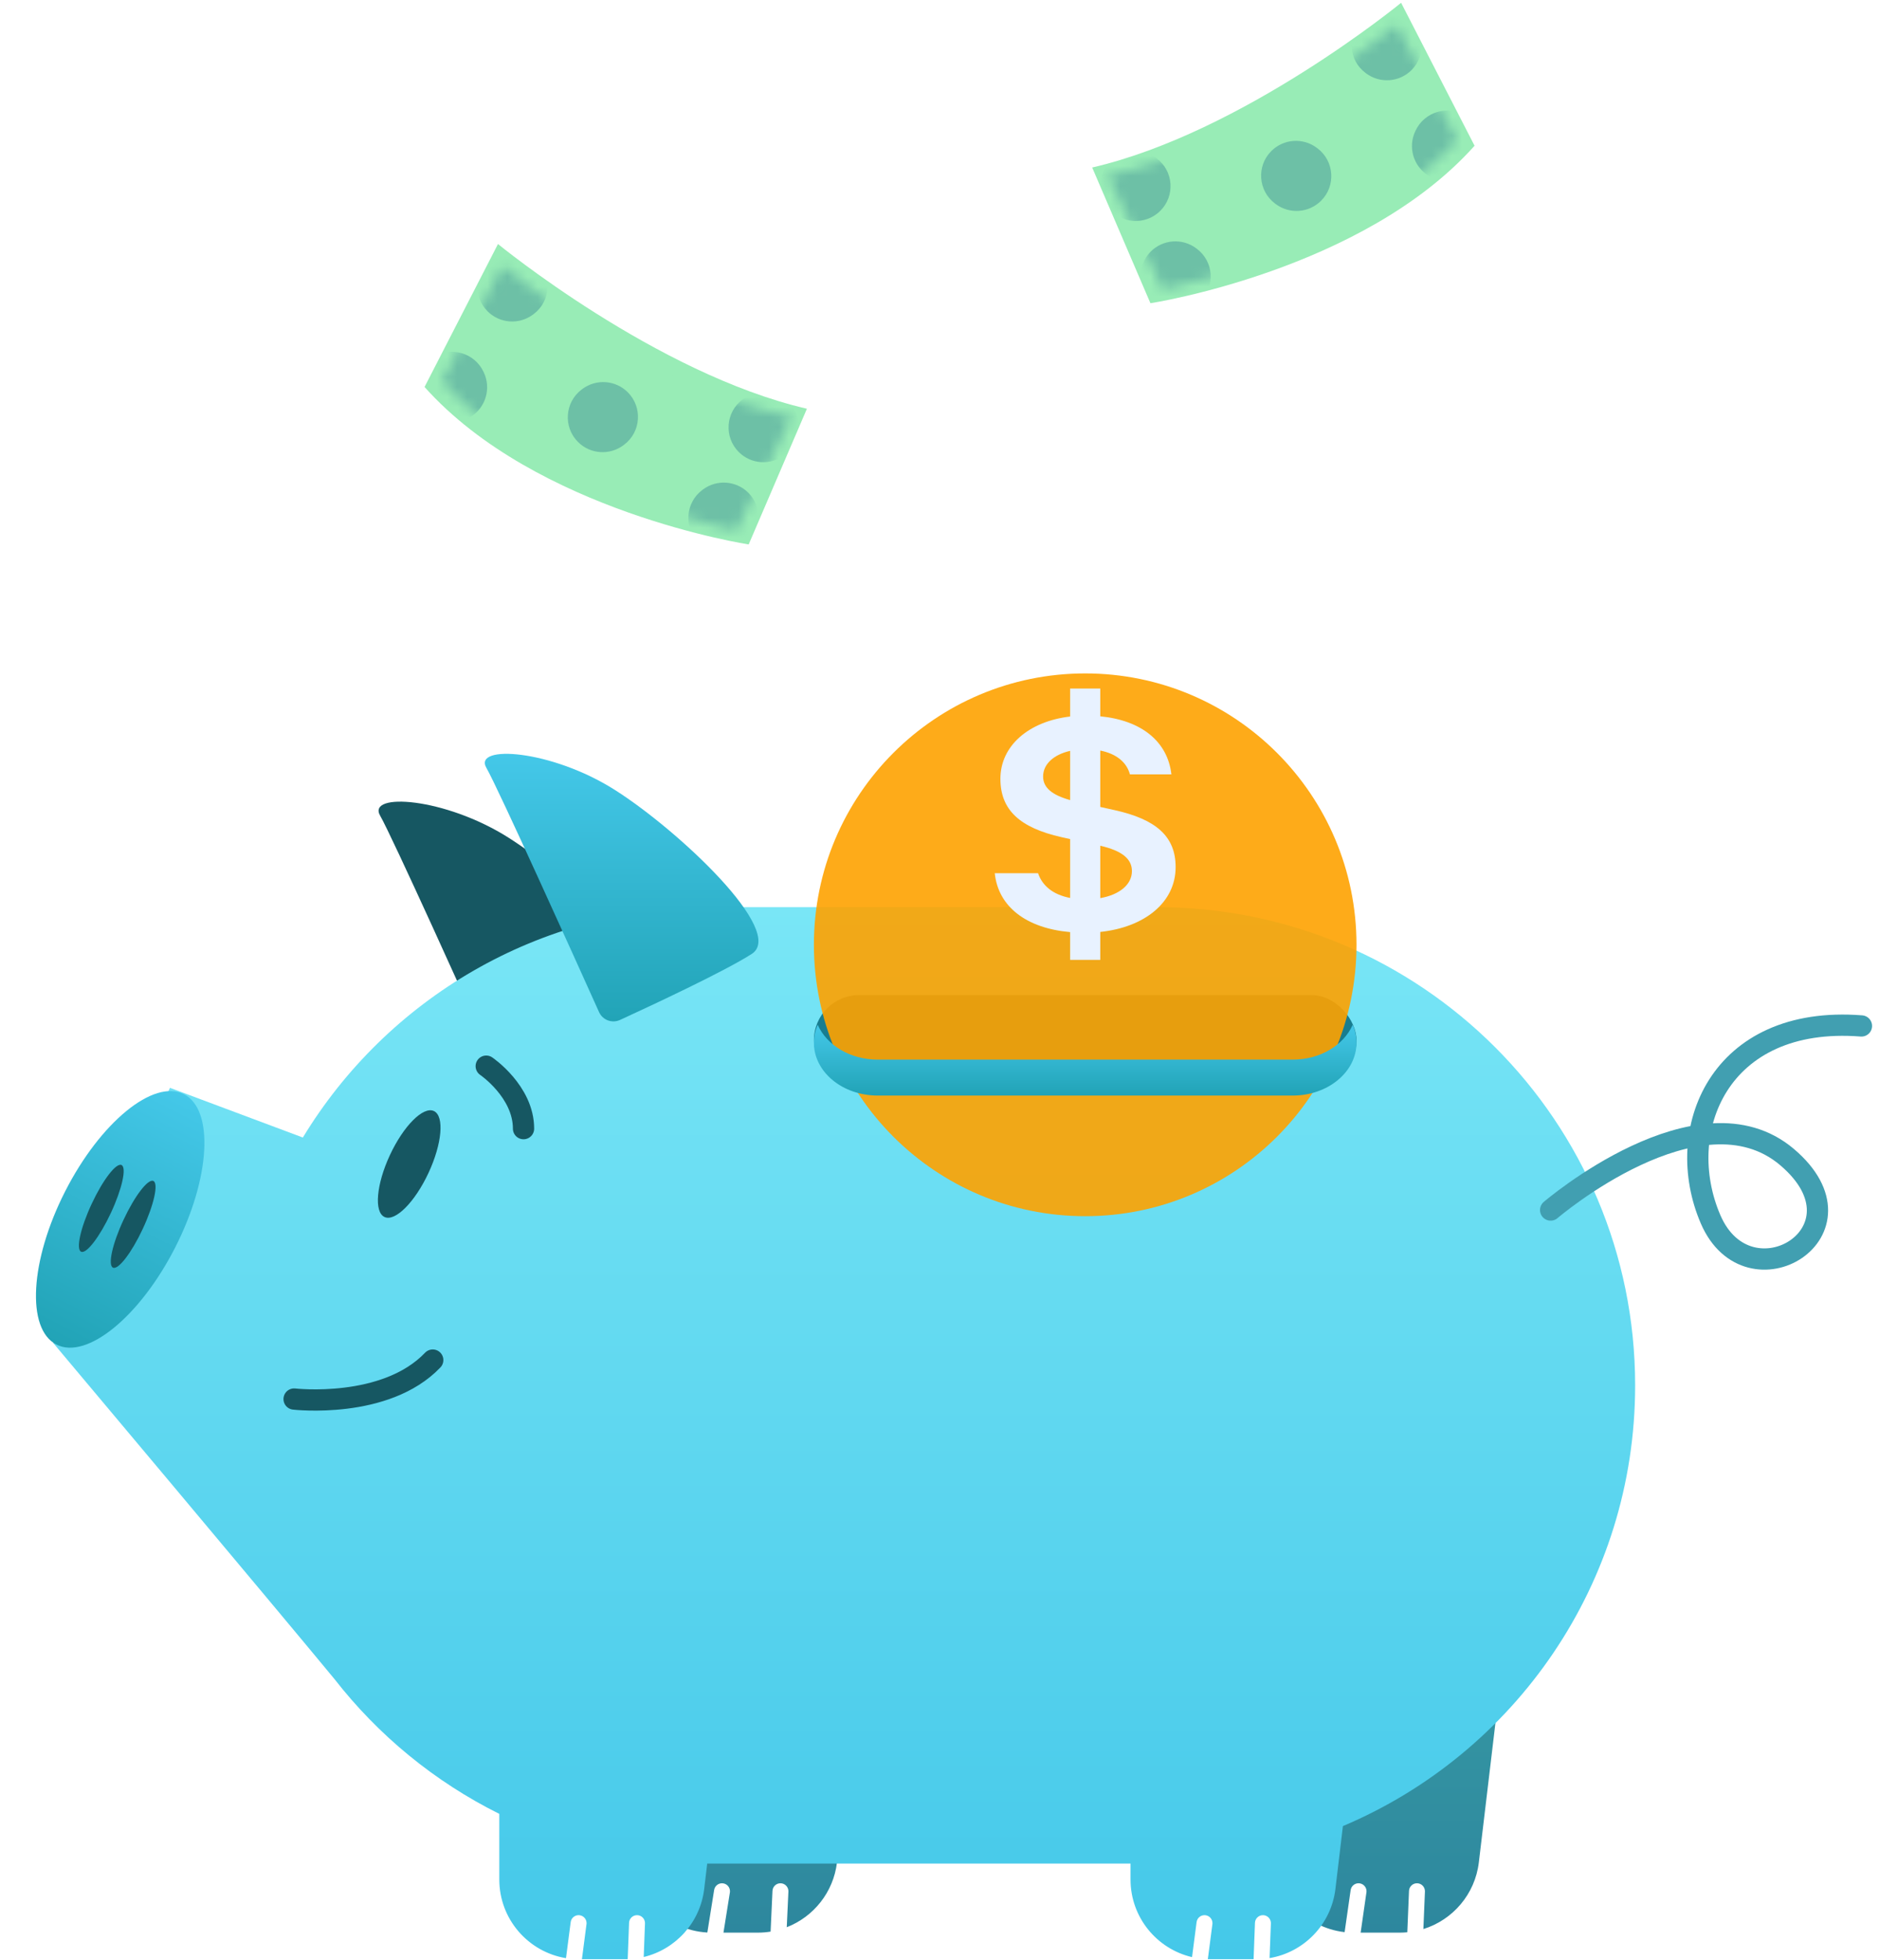 <svg width="187" height="195" viewBox="0 0 187 195" fill="none" xmlns="http://www.w3.org/2000/svg">
<path fill-rule="evenodd" clip-rule="evenodd" d="M51.135 106.232C50.338 106.598 49.403 106.248 49.044 105.449C46.734 100.318 38.986 83.145 37.833 81.155C36.476 78.812 44.291 79.332 50.622 83.35C56.953 87.369 67.687 97.447 64.24 99.666C61.56 101.391 54.254 104.8 51.135 106.232Z" fill="#165762"/>
<path fill-rule="evenodd" clip-rule="evenodd" d="M126.784 170.078H148.987L147.176 185.289C146.798 188.466 144.575 191.018 141.656 191.925L141.811 188.195L141.81 188.119C141.788 187.716 141.463 187.387 141.051 187.37C140.614 187.352 140.244 187.692 140.226 188.13L140.056 192.245C139.807 192.269 139.556 192.281 139.302 192.281H135.413L135.988 188.275L135.996 188.199C136.015 187.796 135.724 187.436 135.316 187.378L135.24 187.37C134.836 187.351 134.477 187.642 134.418 188.05L133.818 192.231C129.86 191.786 126.784 188.428 126.784 184.351V170.078Z" fill="url(#paint0_linear_1803_31038)"/>
<path fill-rule="evenodd" clip-rule="evenodd" d="M62.907 170.078H85.11L83.299 185.289C82.944 188.274 80.959 190.708 78.299 191.743L78.462 188.199L78.462 188.123C78.442 187.719 78.118 187.389 77.707 187.371C77.269 187.35 76.898 187.689 76.878 188.126L76.691 192.18C76.278 192.246 75.855 192.281 75.425 192.281H72L72.638 188.288L72.647 188.212C72.672 187.809 72.387 187.445 71.98 187.38C71.548 187.31 71.141 187.605 71.072 188.037L70.395 192.269C66.221 192.04 62.907 188.583 62.907 184.351V170.078Z" fill="url(#paint1_linear_1803_31038)"/>
<path fill-rule="evenodd" clip-rule="evenodd" d="M33.284 167.049C27.637 160.2 5.286 133.604 5.286 133.604L16.916 108.229L30.14 113.174C38.483 99.435 53.588 90.256 70.837 90.256H115.154C141.43 90.256 162.731 111.557 162.731 137.833C162.731 157.55 150.737 174.466 133.647 181.682L132.903 187.933C132.481 191.475 129.766 194.241 126.35 194.815L126.48 191.366L126.479 191.289C126.456 190.886 126.129 190.559 125.717 190.544C125.28 190.527 124.912 190.869 124.895 191.306L124.759 194.925H120.44C120.415 194.925 120.39 194.925 120.364 194.925C120.311 194.925 120.258 194.924 120.205 194.922L120.659 191.438L120.665 191.362C120.679 190.958 120.384 190.603 119.975 190.55L119.899 190.543C119.495 190.53 119.14 190.825 119.086 191.234L118.633 194.718C115.124 193.9 112.511 190.753 112.511 186.996V185.41H70.837C70.686 185.41 70.535 185.409 70.384 185.408L70.083 187.933C69.684 191.289 67.226 193.948 64.064 194.707L64.189 191.366L64.189 191.289C64.165 190.886 63.839 190.559 63.427 190.544C62.989 190.527 62.621 190.869 62.605 191.306L62.469 194.921C62.383 194.924 62.296 194.925 62.209 194.925H57.914L58.368 191.438L58.375 191.362C58.388 190.958 58.093 190.603 57.684 190.55L57.608 190.543C57.205 190.53 56.849 190.825 56.796 191.234L56.328 194.821C52.564 194.203 49.691 190.935 49.691 186.996V180.465C43.262 177.269 37.657 172.662 33.284 167.049Z" fill="url(#paint2_linear_1803_31038)"/>
<path fill-rule="evenodd" clip-rule="evenodd" d="M61.708 101.474C60.911 101.84 59.976 101.491 59.616 100.691C57.307 95.561 49.558 78.388 48.406 76.397C47.049 74.054 54.864 74.574 61.195 78.593C67.526 82.611 78.26 92.689 74.813 94.908C72.133 96.633 64.827 100.042 61.708 101.474Z" fill="url(#paint3_linear_1803_31038)"/>
<ellipse cx="40.724" cy="115.81" rx="2.115" ry="5.815" transform="rotate(25 40.724 115.81)" fill="#165762"/>
<ellipse cx="11.961" cy="121.318" rx="6.146" ry="13.977" transform="rotate(27 11.961 121.318)" fill="url(#paint4_linear_1803_31038)"/>
<ellipse cx="10.081" cy="120.222" rx="1.057" ry="4.758" transform="rotate(25 10.081 120.222)" fill="#165762"/>
<ellipse cx="13.253" cy="121.808" rx="1.057" ry="4.758" transform="rotate(25 13.253 121.808)" fill="#165762"/>
<path d="M154.321 120.387C154.321 120.387 169.116 107.711 177.848 115.119C186.58 122.527 174.034 130.094 170.243 121.319C166.453 112.544 171.01 100.956 185.253 102.073" stroke="#419FB1" stroke-width="2.115" stroke-linecap="round"/>
<path d="M29.269 139.194C29.269 139.194 38.359 140.25 43.067 135.316" stroke="#165762" stroke-width="2.115" stroke-linecap="round"/>
<path d="M48.389 106.074C48.389 106.074 52.102 108.592 52.102 112.291" stroke="#165762" stroke-width="2.115" stroke-linecap="round"/>
<rect x="81" y="99" width="54" height="9" rx="4.5" fill="#187D8F"/>
<g opacity="0.9" filter="url(#filter0_d_1803_31038)">
<circle cx="108" cy="82" r="27" fill="#FEA200"/>
</g>
<path fill-rule="evenodd" clip-rule="evenodd" d="M109.5 71.268V68.5H106.5V71.288C102.387 71.771 99.561 74.194 99.561 77.483C99.561 80.577 101.486 82.353 105.635 83.289L106.5 83.48V89.339C104.806 89.015 103.733 88.134 103.31 86.88H99C99.344 90.208 102.139 92.353 106.5 92.737V95.5H109.5V92.721C113.909 92.256 117 89.787 117 86.268C117 83.213 115.056 81.513 110.906 80.596L109.5 80.285V74.675C111.107 74.989 112.136 75.847 112.45 77.044H116.579C116.201 73.754 113.581 71.664 109.5 71.268ZM106.5 74.705C104.898 75.067 103.811 76.001 103.811 77.254C103.811 78.35 104.67 79.089 106.5 79.602V74.705ZM109.5 84.142V89.357C111.402 89.022 112.65 88.015 112.65 86.669C112.65 85.439 111.646 84.64 109.5 84.142Z" fill="#E8F2FF"/>
<path fill-rule="evenodd" clip-rule="evenodd" d="M135 103.746C135 106.648 132.156 109 128.647 109H87.353C83.844 109 81 106.648 81 103.746C81 103.117 81.134 102.514 81.379 101.955C82.264 103.98 84.605 105.424 87.353 105.424H128.647C131.395 105.424 133.736 103.98 134.621 101.961C134.866 102.514 135 103.117 135 103.746Z" fill="url(#paint5_linear_1803_31038)"/>
<path fill-rule="evenodd" clip-rule="evenodd" d="M49.56 24.277C49.56 24.277 65.303 37.197 80.305 40.666L74.509 54.168C74.509 54.168 53.356 50.931 42.251 38.501L49.56 24.277Z" fill="#98ECB6"/>
<path fill-rule="evenodd" clip-rule="evenodd" d="M49.995 26.428C49.995 26.428 64.765 38.734 78.756 41.442L73.267 52.775C73.267 52.775 53.65 48.834 44 37.917L49.995 26.428Z" fill="#98ECB6"/>
<mask id="mask0_1803_31038" style="mask-type:alpha" maskUnits="userSpaceOnUse" x="44" y="26" width="35" height="27">
<path fill-rule="evenodd" clip-rule="evenodd" d="M49.995 26.428C49.995 26.428 64.765 38.734 78.756 41.442L73.267 52.775C73.267 52.775 53.65 48.834 44 37.917L49.995 26.428Z" fill="white"/>
</mask>
<g mask="url(#mask0_1803_31038)">
<path fill-rule="evenodd" clip-rule="evenodd" d="M73.95 39.707C75.329 38.673 77.259 38.81 78.478 40.029V40.029C79.969 41.52 79.794 43.986 78.107 45.251L78.05 45.294C76.671 46.328 74.741 46.191 73.522 44.972V44.972C72.031 43.481 72.206 41.015 73.893 39.75L73.95 39.707Z" fill="#6DC0A6"/>
<path fill-rule="evenodd" clip-rule="evenodd" d="M48.95 25.707C50.329 24.673 52.259 24.81 53.478 26.029V26.029C54.969 27.52 54.794 29.986 53.107 31.251L53.05 31.294C51.671 32.328 49.741 32.191 48.522 30.972V30.972C47.031 29.481 47.206 27.015 48.893 25.75L48.95 25.707Z" fill="#6DC0A6"/>
<path fill-rule="evenodd" clip-rule="evenodd" d="M69.95 48.707C71.329 47.673 73.259 47.81 74.478 49.029V49.029C75.969 50.52 75.794 52.986 74.107 54.251L74.05 54.294C72.671 55.328 70.741 55.191 69.522 53.972V53.972C68.031 52.481 68.206 50.015 69.893 48.75L69.95 48.707Z" fill="#6DC0A6"/>
<path fill-rule="evenodd" clip-rule="evenodd" d="M41.842 39.926C41.117 38.361 41.652 36.502 43.098 35.563V35.563C44.867 34.414 47.242 35.099 48.129 37.011L48.159 37.076C48.884 38.64 48.348 40.5 46.902 41.439V41.439C45.134 42.587 42.758 41.903 41.872 39.99L41.842 39.926Z" fill="#6DC0A6"/>
<path fill-rule="evenodd" clip-rule="evenodd" d="M57.95 38.707C59.329 37.673 61.259 37.81 62.478 39.029V39.029C63.969 40.52 63.794 42.986 62.107 44.251L62.05 44.294C60.671 45.328 58.741 45.191 57.522 43.972V43.972C56.031 42.481 56.206 40.015 57.893 38.75L57.95 38.707Z" fill="#6DC0A6"/>
</g>
<path fill-rule="evenodd" clip-rule="evenodd" d="M139.44 0.277C139.44 0.277 123.697 13.197 108.695 16.666L114.491 30.168C114.491 30.168 135.644 26.931 146.75 14.501L139.44 0.277Z" fill="#98ECB6"/>
<path fill-rule="evenodd" clip-rule="evenodd" d="M139.005 2.428C139.005 2.428 124.235 14.735 110.244 17.442L115.733 28.775C115.733 28.775 135.35 24.834 145 13.917L139.005 2.428Z" fill="#98ECB6"/>
<mask id="mask1_1803_31038" style="mask-type:alpha" maskUnits="userSpaceOnUse" x="110" y="2" width="35" height="27">
<path fill-rule="evenodd" clip-rule="evenodd" d="M139.005 2.428C139.005 2.428 124.235 14.735 110.244 17.442L115.733 28.775C115.733 28.775 135.35 24.834 145 13.917L139.005 2.428Z" fill="white"/>
</mask>
<g mask="url(#mask1_1803_31038)">
<path fill-rule="evenodd" clip-rule="evenodd" d="M115.05 15.707C113.671 14.673 111.741 14.81 110.522 16.029V16.029C109.031 17.52 109.206 19.986 110.893 21.251L110.949 21.294C112.329 22.328 114.259 22.191 115.478 20.972V20.972C116.969 19.481 116.794 17.015 115.107 15.75L115.05 15.707Z" fill="#6DC0A6"/>
<path fill-rule="evenodd" clip-rule="evenodd" d="M140.05 1.707C138.671 0.673 136.741 0.81 135.522 2.029V2.029C134.031 3.52 134.206 5.986 135.893 7.251L135.949 7.294C137.329 8.328 139.259 8.191 140.478 6.972V6.972C141.969 5.481 141.794 3.015 140.107 1.75L140.05 1.707Z" fill="#6DC0A6"/>
<path fill-rule="evenodd" clip-rule="evenodd" d="M119.05 24.707C117.671 23.673 115.741 23.81 114.522 25.029V25.029C113.031 26.52 113.206 28.986 114.893 30.251L114.949 30.294C116.329 31.328 118.259 31.191 119.478 29.972V29.972C120.969 28.481 120.794 26.015 119.107 24.75L119.05 24.707Z" fill="#6DC0A6"/>
<path fill-rule="evenodd" clip-rule="evenodd" d="M147.158 15.926C147.883 14.361 147.348 12.502 145.902 11.563V11.563C144.133 10.415 141.758 11.098 140.871 13.011L140.841 13.076C140.116 14.64 140.652 16.5 142.098 17.439V17.439C143.866 18.587 146.242 17.903 147.128 15.99L147.158 15.926Z" fill="#6DC0A6"/>
<path fill-rule="evenodd" clip-rule="evenodd" d="M131.05 14.707C129.671 13.673 127.741 13.81 126.522 15.029V15.029C125.031 16.52 125.206 18.986 126.893 20.251L126.949 20.294C128.329 21.328 130.259 21.191 131.478 19.972V19.972C132.969 18.481 132.794 16.015 131.107 14.75L131.05 14.707Z" fill="#6DC0A6"/>
</g>
<defs>
<filter id="filter0_d_1803_31038" x="60" y="46" width="96" height="96" filterUnits="userSpaceOnUse" color-interpolation-filters="sRGB">
<feFlood flood-opacity="0" result="BackgroundImageFix"/>
<feColorMatrix in="SourceAlpha" type="matrix" values="0 0 0 0 0 0 0 0 0 0 0 0 0 0 0 0 0 0 127 0" result="hardAlpha"/>
<feMorphology radius="3" operator="erode" in="SourceAlpha" result="effect1_dropShadow_1803_31038"/>
<feOffset dy="12"/>
<feGaussianBlur stdDeviation="12"/>
<feColorMatrix type="matrix" values="0 0 0 0 0 0 0 0 0 0.321 0 0 0 0 0.406 0 0 0 0.32 0"/>
<feBlend mode="normal" in2="BackgroundImageFix" result="effect1_dropShadow_1803_31038"/>
<feBlend mode="normal" in="SourceGraphic" in2="effect1_dropShadow_1803_31038" result="shape"/>
</filter>
<linearGradient id="paint0_linear_1803_31038" x1="126.784" y1="170.078" x2="126.784" y2="192.281" gradientUnits="userSpaceOnUse">
<stop stop-color="#3494A2"/>
<stop offset="1" stop-color="#2D879E"/>
</linearGradient>
<linearGradient id="paint1_linear_1803_31038" x1="62.907" y1="170.078" x2="62.907" y2="192.281" gradientUnits="userSpaceOnUse">
<stop stop-color="#3494A2"/>
<stop offset="1" stop-color="#2D879E"/>
</linearGradient>
<linearGradient id="paint2_linear_1803_31038" x1="5.286" y1="90.256" x2="5.286" y2="194.925" gradientUnits="userSpaceOnUse">
<stop stop-color="#79E6F6"/>
<stop offset="1" stop-color="#44C8E9"/>
</linearGradient>
<linearGradient id="paint3_linear_1803_31038" x1="48.251" y1="75" x2="48.251" y2="102.132" gradientUnits="userSpaceOnUse">
<stop stop-color="#44C8E9"/>
<stop offset="1" stop-color="#21A3B6"/>
</linearGradient>
<linearGradient id="paint4_linear_1803_31038" x1="5.815" y1="107.341" x2="5.815" y2="135.295" gradientUnits="userSpaceOnUse">
<stop stop-color="#44C8E9"/>
<stop offset="1" stop-color="#21A3B6"/>
</linearGradient>
<linearGradient id="paint5_linear_1803_31038" x1="81" y1="101.955" x2="81" y2="109" gradientUnits="userSpaceOnUse">
<stop stop-color="#44C8E9"/>
<stop offset="1" stop-color="#21A3B6"/>
</linearGradient>
</defs>
</svg>
